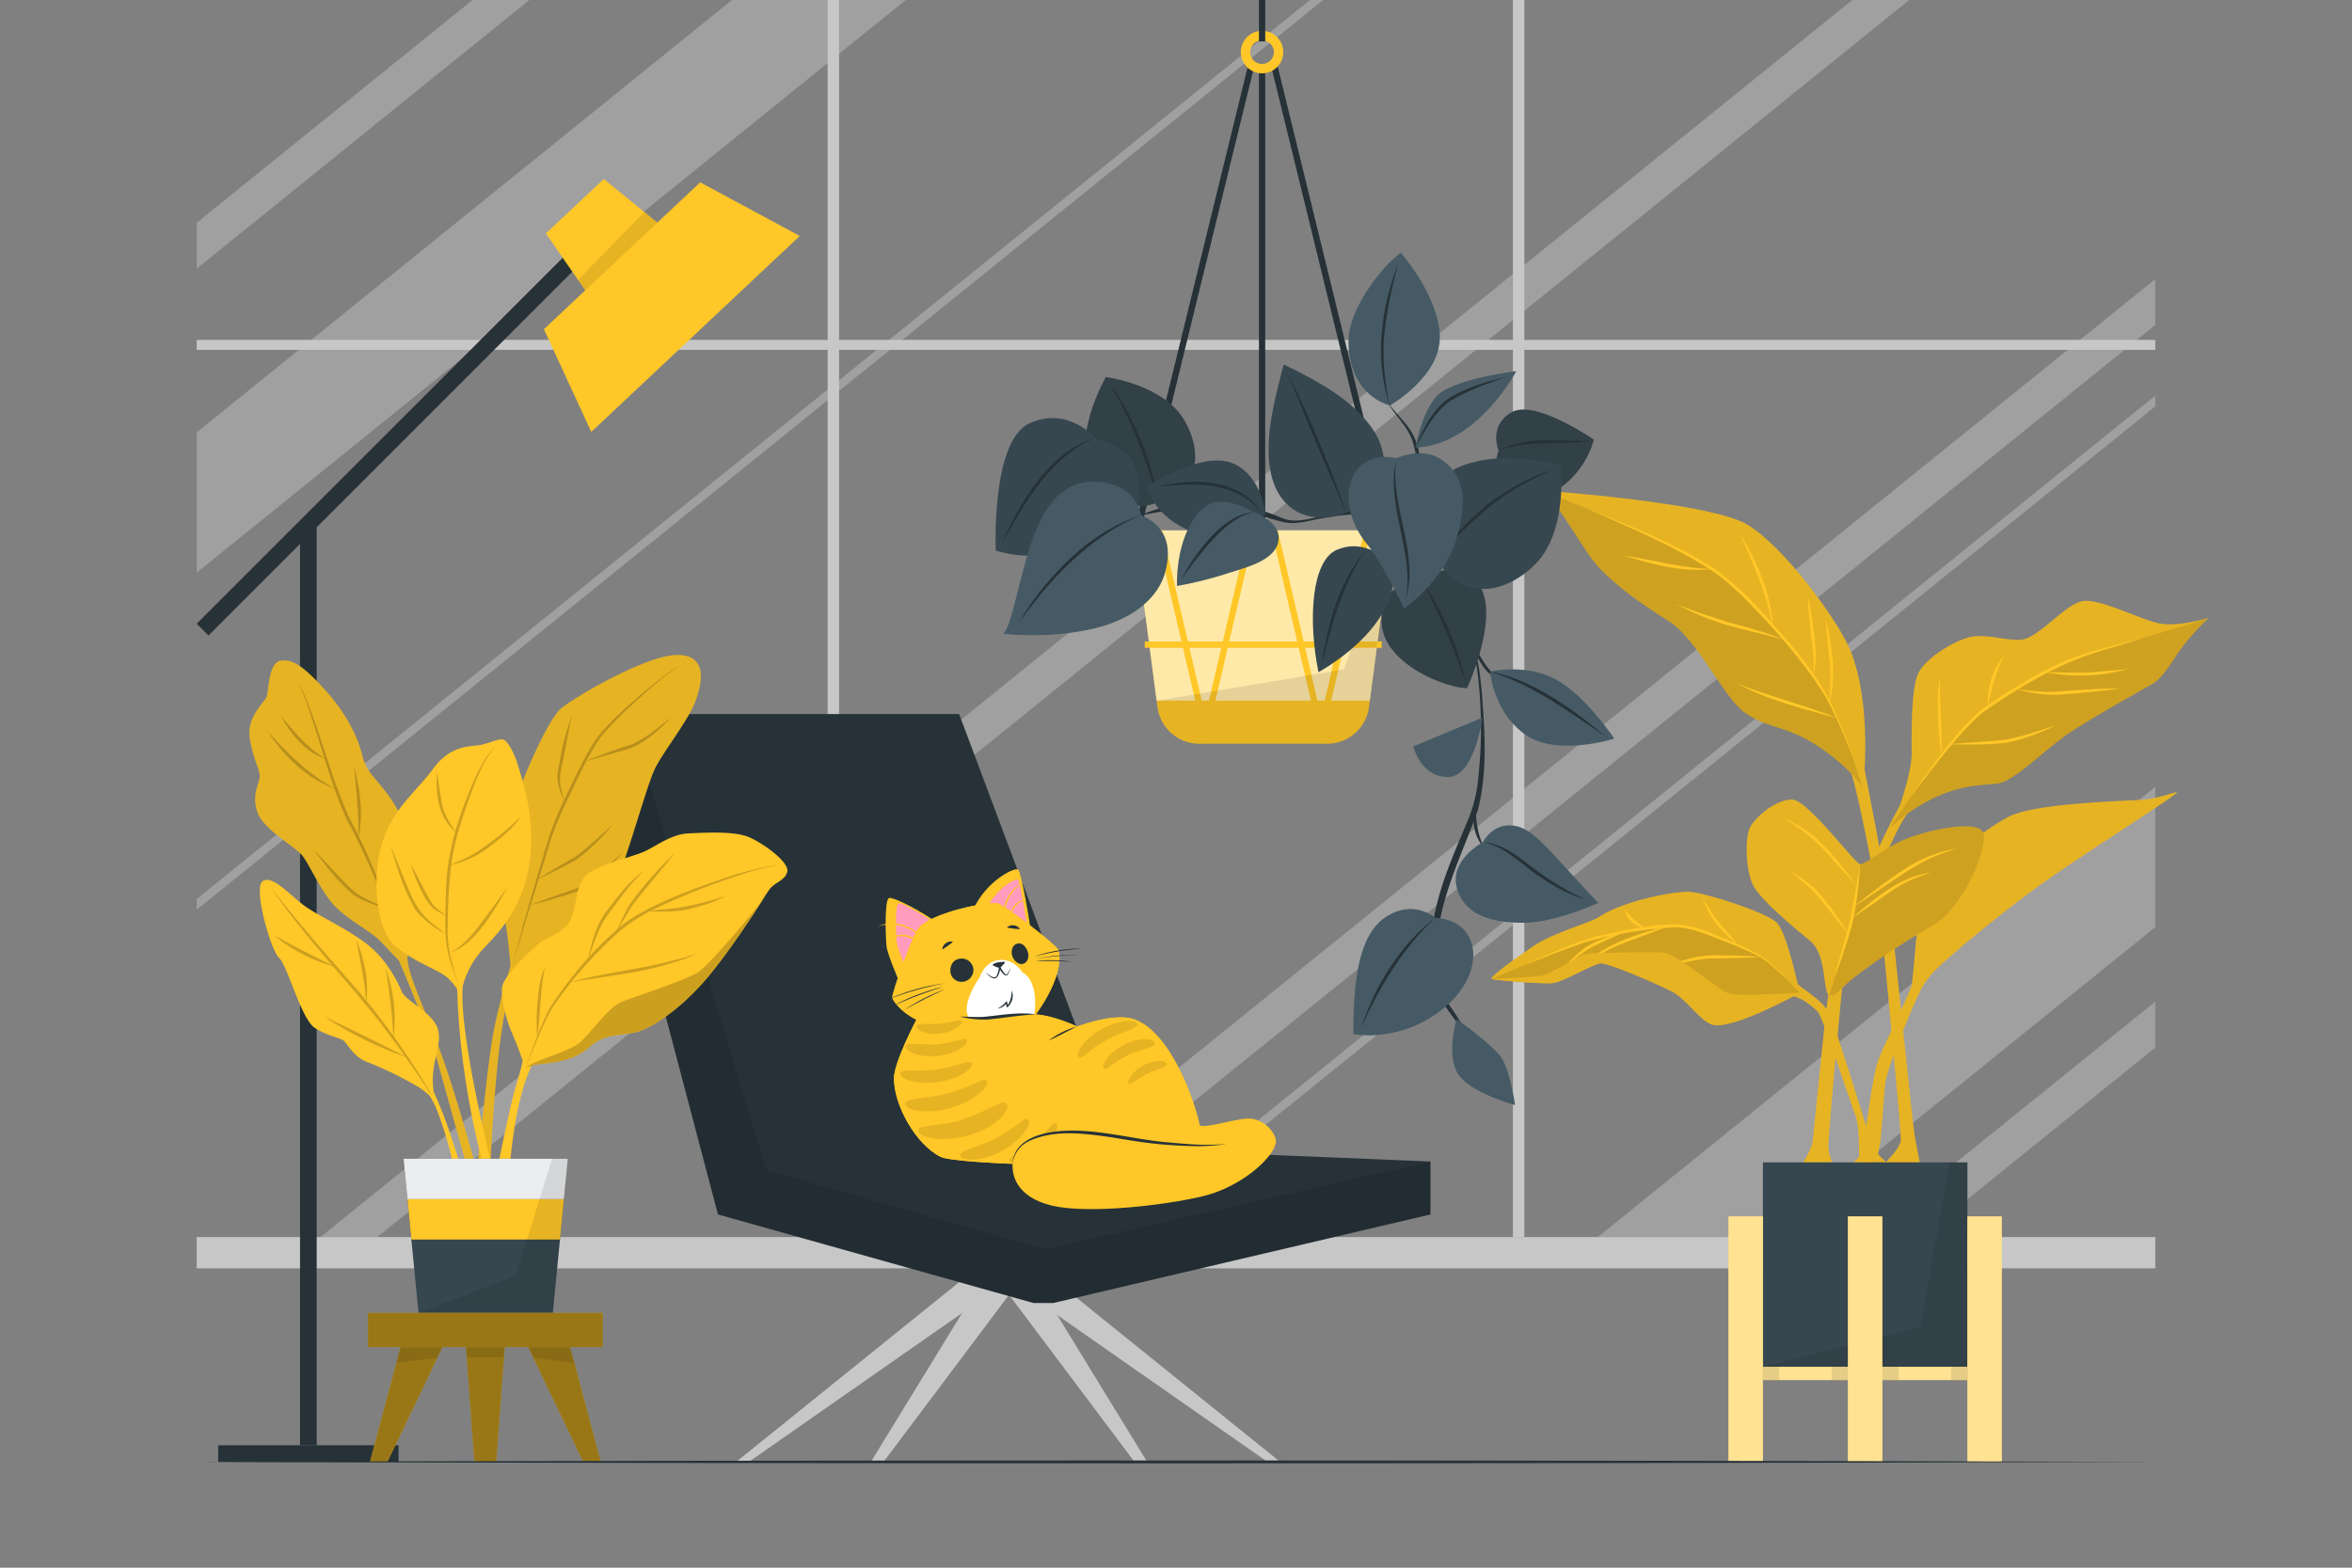 <svg xmlns="http://www.w3.org/2000/svg" viewBox="0 0 750 500"><rect x="0" y="0" width="750" height="500" fill="#808080" stroke="none"/><g id="freepik--background-complete--inject-56"><g style="opacity:0.3"><polygon points="288.83 0 62.72 182.65 62.72 137.9 233.42 0 288.83 0" style="fill:#ebebeb"></polygon><polygon points="687.28 250.95 687.28 295.7 564.89 394.55 509.48 394.55 687.28 250.95" style="fill:#ebebeb"></polygon><polygon points="168.8 0 62.72 85.7 62.72 71.04 150.68 0 168.8 0" style="fill:#ebebeb"></polygon><polygon points="687.28 89.01 687.28 103.65 327.16 394.55 309 394.55 687.28 89.01" style="fill:#ebebeb"></polygon><polygon points="687.28 319.45 687.28 334.11 612.45 394.55 594.29 394.55 687.28 319.45" style="fill:#ebebeb"></polygon><polygon points="608.79 0 120.34 394.55 102.18 394.55 590.65 0 608.79 0" style="fill:#ebebeb"></polygon><polygon points="421.92 0 62.72 290.16 62.72 286.73 417.71 0 421.92 0" style="fill:#ebebeb"></polygon><polygon points="687.28 126.18 687.28 129.6 359.27 394.55 355.04 394.55 687.28 126.18" style="fill:#ebebeb"></polygon></g><rect x="62.72" y="108.4" width="624.56" height="3.18" style="fill:#c7c7c7"></rect><rect x="68.46" y="195.46" width="394.55" height="3.64" transform="translate(463.02 -68.46) rotate(90)" style="fill:#c7c7c7"></rect><rect x="286.99" y="195.46" width="394.55" height="3.64" transform="translate(681.54 -286.98) rotate(90)" style="fill:#c7c7c7"></rect><rect x="62.72" y="394.55" width="624.56" height="9.98" style="fill:#c7c7c7"></rect></g><g id="freepik--Lamp--inject-56"><rect x="95.68" y="166.52" width="5.31" height="294.43" style="fill:#263238"></rect><rect x="38.48" y="135.1" width="178.33" height="5.31" transform="translate(-60.02 130.6) rotate(-45)" style="fill:#263238"></rect><rect x="95.68" y="434.84" width="5.31" height="57.53" transform="translate(-365.27 561.94) rotate(-90)" style="fill:#263238"></rect><polygon points="191.09 99.09 215.73 75.95 192.53 57.1 174.07 74.45 191.09 99.09" style="fill:#FFC727"></polygon><polygon points="215.73 75.94 191.09 99.09 184.32 89.29 205.45 67.6 215.73 75.94" style="opacity:0.1"></polygon><polygon points="188.54 137.75 255.04 75.26 223.28 58.16 173.44 104.99 188.54 137.75" style="fill:#FFC727"></polygon></g><g id="freepik--Chair--inject-56"><polygon points="306.36 408.52 234.75 466.26 238.78 466.26 321.49 408.52 306.36 408.52" style="fill:#c7c7c7"></polygon><polygon points="313.08 408.52 277.7 466.26 281.74 466.26 325.1 408.52 313.08 408.52" style="fill:#c7c7c7"></polygon><polygon points="330.43 408.52 365.81 466.26 361.78 466.26 318.41 408.52 330.43 408.52" style="fill:#c7c7c7"></polygon><polygon points="336.61 408.52 408.22 466.26 404.19 466.26 321.49 408.52 336.61 408.52" style="fill:#c7c7c7"></polygon><polygon points="456.13 387.34 456.13 370.45 357.79 366.41 305.85 227.74 186.84 227.74 228.95 387.34 329.55 415.58 335.86 415.58 456.13 387.34" style="fill:#263238"></polygon><polygon points="186.84 227.74 200.46 227.74 244.33 373.22 333.33 398.43 456.13 370.45 456.13 387.34 335.86 415.58 329.55 415.58 228.95 387.34 186.84 227.74" style="opacity:0.1"></polygon></g><g id="freepik--Cat--inject-56"><path d="M328.65,296.57c-.61-4.74-3-18-3.91-19.15S314.39,281,310.4,290Z" style="fill:#FFC727"></path><path d="M327.59,296.19c-.46-3.88-2.27-14.64-2.91-15.56s-7.83,3.24-10.78,10.61Z" style="fill:#ff9bbc"></path><path d="M321.62,295.52c-.3-2.89.63-6.21,3.16-7.87a6.09,6.09,0,0,1,2.77-1c-.23.09-.46.18-.68.25a3,3,0,0,0-.66.29c-3.13,1.46-4.29,5.07-4.59,8.29Z" style="fill:#FFC727"></path><path d="M320.18,295.44c-1.08-4.78.47-10.36,4.61-13.21a15.7,15.7,0,0,1,1.82-1.06c-5,3.15-6.9,8.56-6.43,14.27Z" style="fill:#FFC727"></path><path d="M297.89,293.72c-2.31-2-12.75-7.73-14.35-7.32s-1.12,12.78-.85,15.36,3.75,10.6,3.75,10.6Z" style="fill:#FFC727"></path><path d="M297.58,294.22c-1.83-1.58-9.75-6.4-11-6.07s-.89,10.11-.67,12.15,2.87,8.28,2.87,8.28Z" style="fill:#ff9bbc"></path><path d="M294,301.15c-2.62-1.89-6.11-3.39-9.26-2a3.19,3.19,0,0,0-.65.3c-.21.12-.42.24-.64.35a6.27,6.27,0,0,1,2.54-1.46c2.92-.8,6,.68,8,2.8Z" style="fill:#FFC727"></path><path d="M294.93,300c-4-4.11-9.34-6.23-15-4.56a15,15,0,0,1,2-.67c4.87-1.23,10.09,1.27,13,5.23Z" style="fill:#FFC727"></path><path d="M284.54,318.15c0,.82,2.81,4.74,7.68,7.07,0,0-7.06,13.36-7.15,18.57-.13,8.51,6.9,21.19,14.8,25.14,5.28,2.64,57.38,3.19,59.85,3.19s23.19-10.26,22.78-13.2c-.59-4.2-8-28.82-20.51-33.7-3.27-1.28-9.36-1.08-18.58,2.18,0,0-6.91-3.4-13.11-3.87,0,0,9.11-11.91,7.31-20.34-.34-1.6-16.36-13.84-19.16-14.93s-22.57,3-25.88,8.2C290.53,299.67,284.57,316.08,284.54,318.15Z" style="fill:#FFC727"></path><path d="M284.54,318.15c0,.82,2.81,4.74,7.68,7.07,0,0-7.06,13.36-7.15,18.57-.13,8.51,6.9,21.19,14.8,25.14,5.28,2.64,57.38,3.19,59.85,3.19s23.19-10.26,22.78-13.2c-.59-4.2-8-28.82-20.51-33.7-3.27-1.28-9.36-1.08-18.58,2.18,0,0-6.91-3.4-13.11-3.87,0,0,9.11-11.91,7.31-20.34-.34-1.6-16.36-13.84-19.16-14.93s-22.57,3-25.88,8.2C290.53,299.67,284.57,316.08,284.54,318.15Z" style="fill:#FFC727"></path><path d="M343.41,327.4c-3,1.46-6,3.15-9,4.46a27.72,27.72,0,0,1,9-4.46Z" style="fill:#263238"></path><path d="M292.22,327.19c-.35,1.34,3.14,2.9,7.13,2.5,5.2-.52,7.63-3.08,7.45-3.83-.29-1.29-2,.2-7.82.7C297.3,326.71,292.47,326.2,292.22,327.19Z" style="opacity:0.1"></path><path d="M288.8,333.55c-.45,1.73,4.24,3.78,9.59,3.31,7-.62,10.21-3.92,10-4.9-.41-1.68-3.13.67-10.4,1.14C294.23,333.34,289.13,332.26,288.8,333.55Z" style="opacity:0.1"></path><path d="M287.08,342.3c-.34,1.87,5.43,3.75,11.69,2.87,8.15-1.15,11.6-4.89,11.21-5.92-.67-1.76-3.62.94-12.14,1.94C293.47,341.71,287.33,340.9,287.08,342.3Z" style="opacity:0.1"></path><path d="M372.06,339.38c-.15-1.27-3.7-1.47-7,.21-4.35,2.18-5.61,5.22-5.21,5.82.69,1,1.71-.86,6.57-3.22C367.81,341.5,372.17,340.33,372.06,339.38Z" style="opacity:0.1"></path><path d="M368.33,332.71c-.18-1.65-4.95-1.88-9.45.32-5.85,2.87-7.57,6.82-7,7.59.91,1.32,2.5-1.63,8.66-4.47C363.68,334.7,368.47,333.94,368.33,332.71Z" style="opacity:0.1"></path><path d="M362.7,326.67c-.33-1.74-6-1.44-11.12,1.41-6.71,3.71-8.46,8.12-7.77,8.89,1.16,1.3,2.84-2,9.9-5.74C357.35,329.32,363,328,362.7,326.67Z" style="opacity:0.1"></path><path d="M321.93,370.17c.56,1.82,5.46,1.25,9.54-2,5.31-4.22,6.16-8.95,5.44-9.72-1.23-1.32-2.17,2.26-7.8,6.5C326.22,367.14,321.51,368.82,321.93,370.17Z" style="opacity:0.1"></path><path d="M288.6,351.93c-.11,2.23,6.85,3.54,14,1.6,9.29-2.54,12.73-7.39,12.13-8.53-1-1.94-4.07,1.63-13.79,4.05C295.92,350.3,288.69,350.28,288.6,351.93Z" style="opacity:0.1"></path><path d="M306.2,368.46c.33,2.07,6.74,2,12.69-1.08,7.75-4.05,9.88-9.17,9.12-10.11-1.28-1.61-3.29,2.24-11.44,6.27C312.38,365.6,306,366.91,306.2,368.46Z" style="opacity:0.1"></path><path d="M292.82,360.43c-.12,2.48,7.66,4,15.64,1.78,10.39-2.84,13.37-8.64,12.69-9.9-1.16-2.17-4.34,1.31-14.55,4.89C301.16,359.11,292.91,358.57,292.82,360.43Z" style="opacity:0.1"></path><path d="M382.5,358.92c2.24,1,9.75-1.77,15.13-2.15s9.74,5,9.19,7.84c-.89,4.71-11,14-23.31,16.93s-36.43,5.71-48,3-13.46-10.23-12.37-15c1.38-6.05,10.07-9.3,22-8.29,7.89.67,21.65,3.07,29.72,3.52Z" style="fill:#FFC727"></path><path d="M322.93,371.2c.26-7.07,7.57-9.51,13.51-10.28,12.34-1.45,24.31,2.52,36.5,3.47,6.06.55,12.19,1.14,18.26.38-6,1.16-12.24.81-18.33.41s-12.19-1.39-18.2-2.41c-8.76-1.26-18.57-2.69-26.81,1.3a9,9,0,0,0-4.93,7.13Z" style="fill:#263238"></path><path d="M318.26,306.24c-4.49.67-5.74,5.41-6.13,5.9s-5.63,8.35-3.29,12.17a40.72,40.72,0,0,0,5.52.29c2.51-.1,11.95-1.22,15.46-1.13,0,0,1.76-10.16-3.8-13.36C326,310.11,323.27,305.49,318.26,306.24Z" style="fill:#fff"></path><path d="M330.3,323.53c-5.08.24-10,1.13-15.09,1.61a29.84,29.84,0,0,1-9.12-.93c2.54.09,5,.23,7.55.11,5.52-.51,11.11-1.64,16.66-.79Z" style="fill:#263238"></path><path d="M324.25,301c1.56-.52,2.87.77,3.48,2.58.5,1.48.08,3.29-1.41,3.8s-3-1-3.49-2.33S322.56,301.55,324.25,301Z" style="fill:#263238"></path><path d="M306.47,305.73c-2.36.09-3.49,1.95-3.42,4.07a3.55,3.55,0,0,0,3.8,3.34,3.78,3.78,0,0,0,3.55-3.8A3.73,3.73,0,0,0,306.47,305.73Z" style="fill:#263238"></path><path d="M316.51,307.79a5.82,5.82,0,0,0,2.26.91c.19,0,1.71-1.49,1.69-1.79s-1.65,0-2.06,0S316.41,307.51,316.51,307.79Z" style="fill:#263238"></path><path d="M322.2,308.66c-.19.47-.39.94-.62,1.38a3.21,3.21,0,0,1-.4.59.51.51,0,0,1-.22.16.53.53,0,0,1-.25-.06,1.82,1.82,0,0,1-.5-.43,4.21,4.21,0,0,1-.44-.58,10.07,10.07,0,0,1-.73-1.28l-.39-.81-.1.9a10.57,10.57,0,0,1-.36,1.76,5.81,5.81,0,0,1-.32.82,1.49,1.49,0,0,1-.51.59l-.08,0-.09,0-.19,0a1.42,1.42,0,0,1-.41-.08,3.25,3.25,0,0,1-.8-.38,9.12,9.12,0,0,1-1.43-1.15,7.17,7.17,0,0,0,1.29,1.35,3.43,3.43,0,0,0,.83.49,1.37,1.37,0,0,0,1,.06,1.74,1.74,0,0,0,.74-.73,4.63,4.63,0,0,0,.39-.89,9.9,9.9,0,0,0,.42-1.85l-.5.08a9.38,9.38,0,0,0,.8,1.33,4.85,4.85,0,0,0,.51.61,2,2,0,0,0,.68.48.8.8,0,0,0,.49.05.85.85,0,0,0,.38-.3,3.63,3.63,0,0,0,.37-.7A8.52,8.52,0,0,0,322.2,308.66Z" style="fill:#263238"></path><path d="M329.82,305.09c1.25-.34,2.51-.65,3.78-.92s2.53-.53,3.81-.73l1.92-.3c.64-.08,1.28-.17,1.93-.24,1.28-.16,2.57-.25,3.87-.36l-1.95,0c-.65,0-1.3.07-1.94.13-1.3.1-2.59.28-3.87.49s-2.56.47-3.82.79c-.63.15-1.26.32-1.88.5S330.43,304.86,329.82,305.09Z" style="fill:#263238"></path><path d="M330.48,305.73l1.74-.24,1.74-.22c1.16-.13,2.32-.26,3.48-.35l1.75-.14,1.74-.09.88,0,.87,0c.59,0,1.17,0,1.76,0-1.17-.08-2.34-.12-3.51-.1s-2.34.08-3.51.17-2.33.23-3.49.41S331.62,305.45,330.48,305.73Z" style="fill:#263238"></path><path d="M330.29,306.51l1.47,0c.48,0,1,0,1.46,0,1,0,1.94,0,2.91,0s1.95.06,2.92.1l2.92.15c-.48-.08-1-.14-1.45-.2s-1-.11-1.46-.15c-1-.09-1.94-.13-2.92-.16s-1.95,0-2.93,0S331.26,306.38,330.29,306.51Z" style="fill:#263238"></path><path d="M301.17,313.67c-.8.08-1.6.2-2.39.33s-1.59.28-2.38.44c-1.58.33-3.14.73-4.69,1.17s-3.08.95-4.59,1.52c-.76.28-1.5.58-2.25.89-.37.15-.74.32-1.1.49l-1.1.5c1.5-.59,3-1.18,4.52-1.69.76-.27,1.52-.52,2.28-.77s1.54-.48,2.31-.69c1.54-.46,3.1-.85,4.66-1.22S299.58,313.94,301.17,313.67Z" style="fill:#263238"></path><path d="M300.77,314.74c-1.42.31-2.82.71-4.2,1.13s-2.76.91-4.13,1.42-2.7,1.07-4,1.68-2.61,1.26-3.88,2c.66-.3,1.31-.63,2-.91l1-.45,1-.43c.67-.29,1.34-.56,2-.83s1.35-.54,2-.79c1.35-.52,2.72-1,4.09-1.47.68-.23,1.37-.46,2.06-.67S300.08,315,300.77,314.74Z" style="fill:#263238"></path><path d="M301.4,315.52c-1.15.38-2.27.84-3.38,1.32s-2.21,1-3.29,1.54-2.15,1.12-3.19,1.74c-.53.3-1,.62-1.56.93l-1.52,1c1.06-.58,2.11-1.18,3.18-1.75s2.13-1.14,3.21-1.68,2.16-1.07,3.25-1.59c.54-.26,1.09-.52,1.64-.76S300.84,315.76,301.4,315.52Z" style="fill:#263238"></path><path d="M325.25,296.35a2.53,2.53,0,0,0-1.95-1.21,2.66,2.66,0,0,0-2.2.66c.4.12.75.16,1.09.23,1,.14,2,.28,3.06.32Z" style="fill:#263238"></path><path d="M300.48,302.84a28.61,28.61,0,0,0,2.54-1.76,9.88,9.88,0,0,0,.84-.72,2.62,2.62,0,0,0-2.25.48,2.56,2.56,0,0,0-1.13,2Z" style="fill:#263238"></path><path d="M318.27,321.58a8.39,8.39,0,0,0,2.61-2.17c.05-.07.22,0,.24.08l.21,1.05c.05-.05,1.17-1.28,1.32-4.52,0,0,.05,0,.05,0a4.88,4.88,0,0,1-1.53,5.3c-.15.08-.36-1-.38-1.17a4,4,0,0,1-2.44,1.5C318.3,321.67,318.22,321.61,318.27,321.58Z" style="fill:#263238"></path></g><g id="freepik--plant-3--inject-56"><path d="M602.43,264.19h0l0,0S602.41,264.21,602.43,264.19Z" style="fill:#FFC727"></path><path d="M605.66,257.34c-5.21,8.62-18.82,40-21,49.1s-6.34,57-6.8,58.45a29.85,29.85,0,0,1-2.86,5.84h9.27A15.47,15.47,0,0,1,583,365.6c.05-3.33,4.38-53.14,5.4-58.61s14.86-41.57,19.91-47.55Z" style="fill:#FFC727"></path><path d="M605.66,257.34c-5.21,8.62-18.82,40-21,49.1s-6.34,57-6.8,58.45a29.85,29.85,0,0,1-2.86,5.84h9.27A15.47,15.47,0,0,1,583,365.6c.05-3.33,4.38-53.14,5.4-58.61s14.86-41.57,19.91-47.55Z" style="opacity:0.1"></path><path d="M602.41,264.22c2.48-3,7.17-17.56,7.17-23.74s-.24-20.27,2-25.47,13.11-11.86,18.55-12.11,9,1.36,14.34,1.11,14.09-11.37,19.65-12.3,19.1,6.3,25,7.23,15.2-1.85,15.2-1.85a78.69,78.69,0,0,0-8.16,8.9c-3.33,4.45-6.12,9.83-9.45,11.87s-18.92,10.57-26.89,15.94-17.62,15.58-23,16.14-10.57.37-19.1,4.08A59.86,59.86,0,0,0,602.41,264.22Z" style="fill:#FFC727"></path><path d="M602.41,264.22c2.48-3,7.17-17.56,7.17-23.74s-.24-20.27,2-25.47,13.11-11.86,18.55-12.11,9,1.36,14.34,1.11,14.09-11.37,19.65-12.3,19.1,6.3,25,7.23,15.2-1.85,15.2-1.85a78.69,78.69,0,0,0-8.16,8.9c-3.33,4.45-6.12,9.83-9.45,11.87s-18.92,10.57-26.89,15.94-17.62,15.58-23,16.14-10.57.37-19.1,4.08A59.86,59.86,0,0,0,602.41,264.22Z" style="opacity:0.1"></path><path d="M704.33,197.1a77.41,77.41,0,0,0-8.14,8.89c-3.35,4.45-6.12,9.82-9.46,11.86s-18.91,10.58-26.89,16-17.62,15.58-23,16.14-10.57.37-19.1,4.08a60.21,60.21,0,0,0-15.3,10.17l0,0s0,0,0,0l.71-1.07,0,0c3.44-5.13,17.72-26.14,26.81-34.46,10.4-9.53,31-18.67,36.11-20.16s37.47-11.05,38.21-11.36Z" style="opacity:0.1"></path><path d="M609.66,253.67a218.43,218.43,0,0,1,13.75-18.62,56.73,56.73,0,0,1,9.24-9.28c9.14-6.29,18.67-12.25,29.07-16.22,3.66-1.35,7.41-2.25,11.11-3.33l11.16-3-11,3.51c-14.53,3.75-27.5,11.42-39.79,19.83-3.47,2.53-6.31,5.81-9.19,9-5,5.82-9.73,12-14.33,18.13Z" style="fill:#FFC727"></path><path d="M618.71,215.81c-.39,3.6.15,8.87.21,12.53.12,3,.2,6.38.23,9.43,0,1,0,2.1,0,3.15-.19-1-.3-2.08-.45-3.12-.34-3-.63-6.38-.73-9.42,0-4.18-.36-8.5.78-12.57Z" style="fill:#FFC727"></path><path d="M655.46,231.44c-5.26,2.34-10.55,4.6-16.29,5.54a125.9,125.9,0,0,1-12.89.48c-1.43,0-2.86-.05-4.29-.13,1.43-.14,2.85-.23,4.28-.36,4.12-.32,8.71-.55,12.78-1,5.51-.85,11.05-3,16.41-4.54Z" style="fill:#FFC727"></path><path d="M639.16,208.85a61,61,0,0,0-5.24,16.6,23.81,23.81,0,0,1,5.24-16.6Z" style="fill:#FFC727"></path><path d="M675.73,219.6c-5.45.8-10.94,1.31-16.43,1.75a38.15,38.15,0,0,1-16.4-1.72,57.85,57.85,0,0,0,12.24,1c6.85-.52,13.71-1,20.59-1.07Z" style="fill:#FFC727"></path><path d="M652.11,214.37c3.9.06,9.41.26,13.24.11s9.32-.76,13.19-1.11a56.93,56.93,0,0,1-26.43,1Z" style="fill:#FFC727"></path><path d="M590.39,246.79c2.09,5.79,8.53,38.6,9.39,46.91s6.55,67.47,6.36,70-4.91,7.06-4.91,7.06h10.94s-.88-4.41-1.62-8.49S604.2,302,602.9,291.57s-8.32-46.09-8.32-46.09Z" style="fill:#FFC727"></path><path d="M590.39,246.79c2.09,5.79,8.53,38.6,9.39,46.91s6.55,67.47,6.36,70-4.91,7.06-4.91,7.06h10.94s-.88-4.41-1.62-8.49S604.2,302,602.9,291.57s-8.32-46.09-8.32-46.09Z" style="opacity:0.1"></path><path d="M594.09,251.61c-3.21-5.69-12.85-13.6-20.52-17.06s-10.38-2.72-17.06-7.17S541.43,203.89,532,198s-15.82-10.63-21.51-16.32-12.36-20-18.79-25.22c0,0,53.65,3.71,65.52,10.88S586.1,198,589.89,207.1C597.31,224.9,594.09,251.61,594.09,251.61Z" style="fill:#FFC727"></path><path d="M594.09,251.61c-3.21-5.69-12.85-13.6-20.52-17.06s-10.38-2.72-17.06-7.17S541.43,203.89,532,198s-15.82-10.63-21.51-16.32-12.36-20-18.79-25.22c0,0,53.65,3.71,65.52,10.88S586.1,198,589.89,207.1C597.31,224.9,594.09,251.61,594.09,251.61Z" style="opacity:0.1"></path><path d="M594.08,251.58c-3.22-5.68-12.85-13.57-20.51-17s-10.39-2.72-17.06-7.17S541.43,203.89,532,198s-15.82-10.64-21.51-16.33-12.36-20-18.79-25.22c0,0,46.44,17.66,59.34,28.81a164.73,164.73,0,0,1,33.38,40.61C588.09,232.37,593.86,250.87,594.08,251.58Z" style="opacity:0.1"></path><path d="M507.58,162.78c13.86,5.6,28,11.14,40.45,19.52,8,6.1,14.68,13.62,21.23,21.19s12.7,15.64,16.5,24.95a118.86,118.86,0,0,1,5.32,14A147.9,147.9,0,0,0,582,222c-6.57-10.56-14.9-20-23.49-28.91a96.38,96.38,0,0,0-11-10c-12.36-8.36-26.35-14.14-39.92-20.25Z" style="fill:#FFC727"></path><path d="M553.93,218c9.1,3.6,18.64,6.16,27.86,9.46,1.32.49,2.64.95,4,1.47-1.38-.3-2.73-.67-4.09-1-9.43-2.6-19.12-5.17-27.72-9.93Z" style="fill:#FFC727"></path><path d="M582.32,197.52a131.17,131.17,0,0,1,2.12,13.19,44.31,44.31,0,0,1-1,13.33c.09-3.91.52-9.41,0-13.24s-1-9.39-1.13-13.28Z" style="fill:#FFC727"></path><path d="M576.46,190a126,126,0,0,1,2.06,12.66c.43,4.22,1,8.69-.4,12.79.66-3.67-.18-9-.59-12.68-.47-4.25-.9-8.49-1.07-12.77Z" style="fill:#FFC727"></path><path d="M534.24,192.58c5.66,2.31,11.5,4.16,17.32,6A179.34,179.34,0,0,1,569.09,204c-1.49-.34-3-.74-4.46-1.09-4.31-1.18-9.1-2.14-13.36-3.39a91.37,91.37,0,0,1-17-6.94Z" style="fill:#FFC727"></path><path d="M555,170.33c5.28,8.95,9.63,18.73,10.35,29.21l-1-3.78c-1.88-8.68-6.07-17.21-9.4-25.43Z" style="fill:#FFC727"></path><path d="M517.49,177.11c9.4,1.42,19,4.2,28.61,4.38-9.75,1.18-19.37-1.61-28.61-4.38Z" style="fill:#FFC727"></path><path d="M573.16,313.63c.25,1,7.09,4.64,9.69,8.82s13.44,41.89,14.74,44a20.3,20.3,0,0,0,4,4.26h-8.9s.68-10.66-1.18-15.39-10.23-30.67-11.71-32.43-5.41-4.77-8-5.12Z" style="fill:#FFC727"></path><path d="M573.16,313.63c.25,1,7.09,4.64,9.69,8.82s13.44,41.89,14.74,44a20.3,20.3,0,0,0,4,4.26h-8.9s.68-10.66-1.18-15.39-10.23-30.67-11.71-32.43-5.41-4.77-8-5.12Z" style="opacity:0.1"></path><path d="M574,316.6c-.74-1.85-4.08-19.32-7.6-22.5s-22.81-9.48-27.82-9.67-21.44,3-28.93,8.16c-2.41,1.67-14.28,4.82-20.58,9.09s-14.47,10.2-13.36,10.57,16.14,1.67,19.48,1.29,12.79-6.11,15.2-6.3,17.62,6.3,22.63,8.9,8.82,9.13,12.79,10.57C551.88,328.94,574,316.6,574,316.6Z" style="fill:#FFC727"></path><path d="M574,316.6c-.74-1.85-4.08-19.32-7.6-22.5s-22.81-9.48-27.82-9.67-21.44,3-28.93,8.16c-2.41,1.67-14.28,4.82-20.58,9.09s-14.47,10.2-13.36,10.57,16.14,1.67,19.48,1.29,12.79-6.11,15.2-6.3,17.62,6.3,22.63,8.9,8.82,9.13,12.79,10.57C551.88,328.94,574,316.6,574,316.6Z" style="opacity:0.1"></path><path d="M573.94,316.6h0c-.61.34-22.14,12.29-28.17,10.1-4-1.44-7.79-8-12.79-10.56s-20.21-9.09-22.63-8.91-11.87,5.94-15.2,6.31-18.36-.93-19.48-1.31c0,0,24.12-10.56,32.65-13s22.44-4.27,27.81-3.9,23.18,7.87,26.34,10.34S573.94,316.6,573.94,316.6Z" style="opacity:0.1"></path><path d="M561.68,305.18c-5.3.38-10.62.48-15.93.5-3.91.09-7.82,1.14-11.65,1.92l-3.9.82c5.06-1.75,10.12-3.5,15.56-3.74,5.31,0,10.62.11,15.92.5Z" style="fill:#FFC727"></path><path d="M554.44,301.58c-5.12-3.89-9.43-8.89-11.54-15,1.85,2.56,3.36,5.39,5.38,7.78s4.19,4.76,6.16,7.26Z" style="fill:#FFC727"></path><path d="M531.84,295.41c-5,2.12-11.27,4.21-16.3,6.26-2.14.94-7.18,3.65-9.33,4.74,7.41-5.91,16.53-8.83,25.63-11Z" style="fill:#FFC727"></path><path d="M518,297.13c-3.26,1.68-6.66,3.1-9.93,4.73s-5.91,4.2-8.93,6.26a46.62,46.62,0,0,1,6.08-5.67c3.82-2.65,8.36-4,12.78-5.32Z" style="fill:#FFC727"></path><path d="M524.34,296.15a11.72,11.72,0,0,1-4.86-3,12.45,12.45,0,0,1-1.5-3.12,20.35,20.35,0,0,1,2.2,2.48c1.35,1.23,2.88,2.21,4.16,3.62Z" style="fill:#FFC727"></path><path d="M484.48,308.46c8.75-3.76,17.44-8.16,26.78-10.3,8-1.68,16-3.56,24.21-3.33,5.28.58,10.25,2.84,15.11,4.8,3.52,1.53,7,3.08,10.42,4.86a45.61,45.61,0,0,1,8.52,7.72c-2.73-2.62-5.49-5.39-8.75-7.29-3.41-1.66-6.95-3.15-10.48-4.58-5.29-1.93-10.58-4.53-16.29-4.6a132.53,132.53,0,0,0-28.08,4.65c-7.23,2.4-14.32,5.32-21.44,8.07Z" style="fill:#FFC727"></path><path d="M573.94,316.6s-22.06,12.34-28.18,10.11c-4-1.44-7.79-8-12.79-10.56s-20.21-9.09-22.63-8.91-11.87,5.94-15.2,6.31-18.36-.93-19.48-1.31c0,0,13.49-.61,16.09-1.09s10.81-5.52,12.79-6.5,8-.68,9.51-.75,13.73-.37,16.88,0,16.88,11.32,19.66,12.7S568.39,316.88,573.94,316.6Z" style="fill:#FFC727"></path><path d="M573.94,316.6s-22.06,12.34-28.18,10.11c-4-1.44-7.79-8-12.79-10.56s-20.21-9.09-22.63-8.91-11.87,5.94-15.2,6.31-18.36-.93-19.48-1.31c0,0,13.49-.61,16.09-1.09s10.81-5.52,12.79-6.5,8-.68,9.51-.75,13.73-.37,16.88,0,16.88,11.32,19.66,12.7S568.39,316.88,573.94,316.6Z" style="opacity:0.1"></path><path d="M608.28,322.45c1.85-5.75,2.6-27.82,4.45-35.79s19.84-22.26,28.19-26.34,35.23-4.82,41.54-5.19,10.57-2.6,11.68-2.41-29.8,19.66-43,29.11-31.37,24.48-35.27,28.93A70,70,0,0,0,608.28,322.45Z" style="fill:#FFC727"></path><path d="M608.28,322.45c1.85-5.75,2.6-27.82,4.45-35.79s19.84-22.26,28.19-26.34,35.23-4.82,41.54-5.19,10.57-2.6,11.68-2.41-29.8,19.66-43,29.11-31.37,24.48-35.27,28.93A70,70,0,0,0,608.28,322.45Z" style="opacity:0.1"></path><path d="M609.71,313.63c-.29,2.51-8.57,18.74-10.7,24.3s-4.82,28.91-5.29,29.93a13.56,13.56,0,0,1-2.78,2.87h7.42s.47-2.54,1.08-5.73,1.36-18.07,1.92-20.63c1.12-5.1,9.2-25.75,12.28-30.74Z" style="fill:#FFC727"></path><path d="M609.71,313.63c-.29,2.51-8.57,18.74-10.7,24.3s-4.82,28.91-5.29,29.93a13.56,13.56,0,0,1-2.78,2.87h7.42s.47-2.54,1.08-5.73,1.36-18.07,1.92-20.63c1.12-5.1,9.2-25.75,12.28-30.74Z" style="opacity:0.1"></path><path d="M593.22,275.65c2.56-.45,7.81-5.39,14.7-8.12s20.55-5.75,24-2.7-5.77,25-15.37,30.23-22.94,14.56-26.72,17.84-4.52,5.16-6.45,4.5c-2.34-.79-.56-12.72-6.15-17.29s-16.08-13.36-18.29-17.92-2.63-14.81-.89-18.27,8.4-9.05,13.46-8.91S591.8,275.9,593.22,275.65Z" style="fill:#FFC727"></path><path d="M593.22,275.65c2.56-.45,7.81-5.39,14.7-8.12s20.55-5.75,24-2.7-5.77,25-15.37,30.23-22.94,14.56-26.72,17.84-4.52,5.16-6.45,4.5c-2.34-.79-.56-12.72-6.15-17.29s-16.08-13.36-18.29-17.92-2.63-14.81-.89-18.27,8.4-9.05,13.46-8.91S591.8,275.9,593.22,275.65Z" style="opacity:0.1"></path><path d="M616.51,295.06c-9.6,5.26-22.94,14.56-26.72,17.84-3.08,2.67-4.14,4.41-5.47,4.62h0l-1-.11s3.65-12,5.56-18.09,4-19.77,4.32-23.67c2.56-.45,7.81-5.39,14.7-8.12s20.54-5.75,24-2.7S626.11,289.8,616.51,295.06Z" style="opacity:0.1"></path><path d="M593.22,275.65c-.62,7.74-1.35,15.62-3.71,23.05-1.36,4.27-2.93,9.05-4.51,13.26.34-1.53.75-3,1.12-4.54,1.09-4.37,2.64-9.12,3.68-13.46,1.26-5.86,2.27-12.39,3.42-18.31Z" style="fill:#FFC727"></path><path d="M592.22,282.58c-3.2-3.29-7.83-8.47-11-11.89A48.21,48.21,0,0,0,572,263l-3.33-2.32A59.57,59.57,0,0,1,579,267.14c5,4.59,9.13,10,13.18,15.44Z" style="fill:#FFC727"></path><path d="M591.22,289.18a174,174,0,0,1,15.3-11.45,43.69,43.69,0,0,1,17.69-7.13c-1.53.46-3,.94-4.53,1.5-7.56,2.53-13.94,7.4-20.52,11.78-2,1.34-5.95,4-7.94,5.3Z" style="fill:#FFC727"></path><path d="M590.38,292.92c7.47-6.37,15.24-13.34,25.32-14.59-1.17.38-2.34.76-3.48,1.2a38.14,38.14,0,0,0-9.66,5.08c-3.58,2.45-8.58,6-12.18,8.31Z" style="fill:#FFC727"></path><path d="M589.21,297.61c-3.78-4.38-7.14-9.14-11-13.42a83.39,83.39,0,0,0-8-6.62,40.74,40.74,0,0,1,8.66,5.95,84,84,0,0,1,10.35,14.09Z" style="fill:#FFC727"></path><rect x="562.15" y="370.73" width="65.21" height="65.21" style="fill:#37474f"></rect><polygon points="562.15 435.94 612.59 423.07 621.62 370.74 627.36 370.74 627.36 435.94 562.15 435.94" style="opacity:0.1"></polygon><rect x="551.17" y="387.96" width="10.98" height="78.3" style="fill:#FFC727"></rect><rect x="551.17" y="387.96" width="10.98" height="78.3" style="fill:#fff;opacity:0.5"></rect><rect x="627.36" y="387.96" width="10.98" height="78.3" style="fill:#FFC727"></rect><rect x="627.36" y="387.96" width="10.98" height="78.3" style="fill:#fff;opacity:0.5"></rect><rect x="589.26" y="387.96" width="10.98" height="78.3" style="fill:#FFC727"></rect><rect x="589.26" y="387.96" width="10.98" height="78.3" style="fill:#fff;opacity:0.5"></rect><rect x="562.15" y="435.94" width="65.21" height="4.21" style="fill:#FFC727"></rect><rect x="562.15" y="435.94" width="65.21" height="4.21" style="fill:#fff;opacity:0.5"></rect><rect x="562.15" y="435.94" width="5.19" height="4.21" style="opacity:0.1"></rect><rect x="584.07" y="435.94" width="5.19" height="4.21" style="opacity:0.1"></rect><rect x="600.25" y="435.94" width="5.19" height="4.21" style="opacity:0.1"></rect><rect x="622.17" y="435.94" width="5.19" height="4.21" style="opacity:0.1"></rect></g><g id="freepik--plant-2--inject-56"><rect x="304.57" y="94.11" width="152.46" height="2" transform="translate(197.86 442.36) rotate(-76.24)" style="fill:#263238"></rect><rect x="423.48" y="18.88" width="2" height="152.46" transform="translate(-10.44 103.59) rotate(-13.75)" style="fill:#263238"></rect><rect x="401.45" y="21.06" width="2" height="148.09" style="fill:#263238"></rect><path d="M402.45,23.39a6.77,6.77,0,1,1,6.76-6.77A6.77,6.77,0,0,1,402.45,23.39Zm0-10.53a3.77,3.77,0,1,0,3.76,3.76A3.77,3.77,0,0,0,402.45,12.86Z" style="fill:#FFC727"></path><rect x="401.45" width="2" height="13.22" style="fill:#263238"></rect><path d="M443.94,169.15l-7.44,56.58a13.45,13.45,0,0,1-13.31,11.48H382.44a13.47,13.47,0,0,1-11.22-6,13.67,13.67,0,0,1-2.09-5.45l-7.44-56.58Z" style="fill:#FFC727"></path><polygon points="443.94 169.15 436.8 223.47 368.82 223.47 361.69 169.15 443.94 169.15" style="fill:#fff;opacity:0.6"></polygon><rect x="365.03" y="204.61" width="75.56" height="2" style="fill:#FFC727"></rect><polygon points="384.36 237.26 368.57 169.55 370.52 169.09 384.36 228.45 398.19 169.09 400.14 169.55 384.36 237.26" style="fill:#FFC727"></polygon><polygon points="421.26 237.26 405.48 169.55 407.43 169.09 421.26 228.45 435.1 169.09 437.05 169.55 421.26 237.26" style="fill:#FFC727"></polygon><path d="M443.94,169.15l-7.44,56.58a13.45,13.45,0,0,1-13.31,11.48H382.44a13.47,13.47,0,0,1-11.22-6,13.67,13.67,0,0,1-2.09-5.45l-.3-2.26,59.73-10Z" style="opacity:0.1"></path><path d="M443.24,129.3c2.81,3.7,6.62,6.78,8.22,11.31,2.53,6.69,1.64,13.94,1.41,20.89a21.44,21.44,0,0,0,.12,3.39l.14,1.69.3,1.68c2,11.37,8.11,21.49,13.33,31.68,1.08,2.06,2.06,4.18,3,6.32,1.78,4.35,2.19,9.07,2.69,13.7,1,12.72,2,25.84-1.17,38.35-5,14.1-12.12,27.72-13.1,42.81-.42,6.83.25,13.79,4.09,19.59a137.54,137.54,0,0,1,10.6,18l-.17.1c-2.36-4-4.8-7.95-7.43-11.74s-5.88-7.43-7.36-12c-2.88-9.13-1.78-18.93.61-28s6.28-17.57,9.83-26.15a45.63,45.63,0,0,0,3.08-13.26,144.87,144.87,0,0,0-.46-34.57c-.92-7-5-12.82-8.39-18.83-5-8.52-9.87-17.5-11.17-27.5a43.11,43.11,0,0,1-.22-5.33c.31-6.89,1.5-13.84-.7-20.5-1.37-4.45-4.93-7.7-7.39-11.55l.16-.12Z" style="fill:#263238"></path><path d="M470.76,256.72a26.87,26.87,0,0,0,2.5,13.72,13.53,13.53,0,0,1-2.5-13.72Z" style="fill:#263238"></path><path d="M469.11,205.61c1.89,1.64,3,4,4.34,6a19.85,19.85,0,0,0,5,5.18c-5.2-1.53-7-6.91-9.38-11.21Z" style="fill:#263238"></path><path d="M452.8,170.24a50.65,50.65,0,0,0-10.14-5c-7.22-2.25-15-1-22.32.3-3.77.71-7.71,1.93-11.54.86-3.74-.89-7.28-2.22-11.05-2.9a85,85,0,0,0-33.84.91l-.06-.19c14.37-6,31.08-5.09,45.24,1.12,3.64,1.37,7.45.38,11.11-.44,7.4-1.85,15.48-4.24,23-1.12a32.61,32.61,0,0,1,9.75,6.33l-.12.16Z" style="fill:#263238"></path><path d="M453.34,185.16s9.67-7.81,17.16-.08c9,9.23-2.68,34.4-2.68,34.4-8,0-35-11-25.17-29.26C445.08,185.71,453.34,185.16,453.34,185.16Z" style="fill:#37474f"></path><path d="M453.34,185.16s9.67-7.81,17.16-.08c9,9.23-2.68,34.4-2.68,34.4-8,0-35-11-25.17-29.26C445.08,185.71,453.34,185.16,453.34,185.16Z" style="opacity:0.1"></path><path d="M453.34,185.16a91.51,91.51,0,0,1,14.09,32.77,217.59,217.59,0,0,0-14.09-32.77Z" style="fill:#263238"></path><path d="M477.89,143.73s-3.4-7.85,4.07-12.21,26.29,8.71,26.29,8.71a28.3,28.3,0,0,1-10.87,15.48c-7.38,5.45-15.39,3.36-18.71-1.15S477.89,143.73,477.89,143.73Z" style="fill:#37474f"></path><path d="M477.89,143.73s-3.4-7.85,4.07-12.21,26.29,8.71,26.29,8.71a28.3,28.3,0,0,1-10.87,15.48c-7.38,5.45-15.39,3.36-18.71-1.15S477.89,143.73,477.89,143.73Z" style="opacity:0.1"></path><path d="M477.89,143.73c7.73-4.2,16.83-3.47,25.32-3.14,1.22.07,2.44.11,3.66.07-9.63,1.38-19.66-.46-29,3.07Z" style="fill:#263238"></path><path d="M369.18,160.11s-8,4.71-17.56-3.54-5.41-24.47,1-36.32c0,0,19,2.37,25.47,14.54C384.41,146.65,380.57,156.89,369.18,160.11Z" style="fill:#37474f"></path><path d="M369.18,160.11s-8,4.71-17.56-3.54-5.41-24.47,1-36.32c0,0,19,2.37,25.47,14.54C384.41,146.65,380.57,156.89,369.18,160.11Z" style="opacity:0.1"></path><path d="M369.18,160.11A144.76,144.76,0,0,0,353.65,122c1,1.41,2,2.83,2.92,4.28,6.36,10.26,11,21.79,12.61,33.79Z" style="fill:#263238"></path><path d="M457.9,178.11s-8.89-7.18-2.46-20.26,27.07-13.42,42.14-9.65c0,0,2.84,21.91-8.86,32.59C477.3,191.21,464.77,189.88,457.9,178.11Z" style="fill:#37474f"></path><path d="M457.9,178.11A110.88,110.88,0,0,1,474.16,161a71.25,71.25,0,0,1,20.74-11.16c-1.78.82-3.55,1.67-5.28,2.58a83.47,83.47,0,0,0-14.83,9.35,191.2,191.2,0,0,0-16.89,16.31Z" style="fill:#263238"></path><path d="M429.3,163.5s-9.75,4.21-17.29-1.33-8-16-7.2-24.39,4.54-21.5,4.54-21.5,15.07,6.77,22.61,14c7.32,7,10.31,12.85,9.2,21.83C440,161.5,429.3,163.5,429.3,163.5Z" style="fill:#37474f"></path><path d="M429.3,163.5c-6.31-14.18-12.94-29.9-18.56-44.37A398.45,398.45,0,0,1,429.3,163.5Z" style="fill:#263238"></path><path d="M349.33,139.78s-8.76-10.42-21.06-4.77-10.75,40.57-10.75,40.57,12.58,4.61,29.26-1.22c14.91-5.21,18.51-12.91,15.74-23.83C360.39,142.12,349.33,139.78,349.33,139.78Z" style="fill:#37474f"></path><path d="M319.48,173.47c5.23-12.73,15.7-30.07,29.85-33.69a25.9,25.9,0,0,0-5.17,2.48c-11.28,7.34-18.41,19.62-24.68,31.21Z" style="fill:#263238"></path><path d="M363.88,164.29s-1.29-10.33-15-10.66S330,168.48,326.92,179.46s-4.76,20.66-7,22.68c0,0,14.64,1.76,29-1.7,12.78-3.08,20.62-10,22.72-18.24S371.71,167.76,363.88,164.29Z" style="fill:#455a64"></path><path d="M363.88,164.29c-14.33,5.92-25.83,17.14-35.22,29.23-1.35,1.75-2.6,3.57-3.94,5.34q1.72-2.84,3.54-5.63c8.84-12.57,20.72-24.15,35.62-28.94Z" style="fill:#263238"></path><path d="M403.48,164.05s-1.11-13-11-16.51-26.82,7.67-26.82,7.67,2,9.62,14.74,14.5S403.48,164.05,403.48,164.05Z" style="fill:#37474f"></path><path d="M368.53,155.32c10.31-2.41,22.68-3.2,30.94,4.66a22,22,0,0,1,3,3.55c-8.74-10.26-21.74-9.58-33.92-8.21Z" style="fill:#263238"></path><path d="M399.93,163.5s-6.32-4.21-12.31-3.33-12.52,11.42-12.3,26.72a116.66,116.66,0,0,0,15-3.66c5.73-1.94,16-4,17.29-10.42S399.93,163.5,399.93,163.5Z" style="fill:#455a64"></path><path d="M399.93,163.5c-7.39.91-14,9.36-18.48,14.85-1.68,2.13-3.24,4.36-4.88,6.54.64-1.2,1.34-2.37,2-3.56,4.27-6.84,12.49-17.89,21.34-17.83Z" style="fill:#263238"></path><path d="M443.16,129.36C435,126.7,430,119.49,430,108.63c0-9.77,10.39-23.61,16.71-28,0,0,11.86,13.41,12.41,26.38S443.16,129.36,443.16,129.36Z" style="fill:#455a64"></path><path d="M443.16,129.36c-5-15.16-2.78-30.62,2.66-45.31-.47,1.86-.95,3.72-1.37,5.59a122,122,0,0,0-3,16.94c-.75,7.6.16,15.31,1.67,22.78Z" style="fill:#263238"></path><path d="M451.36,142.77s1.66-10.42,6.54-16.18,25.61-8.21,25.61-8.21S471.09,142,451.36,142.77Z" style="fill:#455a64"></path><path d="M451.36,142.77c2.44-5.88,5.32-12.1,10.76-15.84,5.58-3.32,11.79-5.17,18-6.68-1.51.55-3,1.08-4.5,1.66a78.13,78.13,0,0,0-13,5.86c-5.19,3.53-8.25,9.62-11.29,15Z" style="fill:#263238"></path><path d="M440.55,177.38s-6.32-5.48-14.31-2-9.22,22.17-5.81,39c0,0,12.22-6.57,19.07-16.67S444.72,181.54,440.55,177.38Z" style="fill:#37474f"></path><path d="M435.48,175.47c-7.29,10.92-11,23.73-13.84,36.43.17-1.63.39-3.26.62-4.89,2-11.25,5.77-22.69,13.22-31.54Z" style="fill:#263238"></path><path d="M475.17,214.21s.83,12.39,10.89,19.87,28.68,1.5,28.68,1.5-9.52-14.38-19.25-19.2S475.17,214.21,475.17,214.21Z" style="fill:#455a64"></path><path d="M475.17,214.21c7,1.26,13.53,4.33,19.54,8a126.1,126.1,0,0,1,17,12.55c-1.44-1-2.87-2.05-4.33-3-10.14-6.84-20.39-14-32.25-17.53Z" style="fill:#263238"></path><path d="M472.69,228.89l-22,9.17s2.12,9.51,10.84,9.77S472.69,228.89,472.69,228.89Z" style="fill:#455a64"></path><path d="M472.87,268.61s-10.73,5.65-8.32,14.55S476,294.38,486.08,294.3,509.61,288,509.61,288s-5.49-6-11.06-12S488.18,264.22,483,263.37C475.94,262.21,472.87,268.61,472.87,268.61Z" style="fill:#455a64"></path><path d="M472.87,268.61c6.59.38,11.7,5,16.75,8.77a94.16,94.16,0,0,0,12,7.6c1.4.74,2.85,1.39,4.32,2-6.17-1.69-11.77-5.09-17-8.79-5-3.74-9.75-8.44-16.16-9.58Z" style="fill:#263238"></path><path d="M457.65,292.72s-6.73-6.07-15.63-.33-10.47,20.7-10.47,37.41c0,0,14.55,3.16,28.6-8.07S472.49,293.53,457.65,292.72Z" style="fill:#455a64"></path><path d="M457.65,292.72c-10.37,9.78-17.93,22.17-23.6,35.17,4.38-13.54,12.27-26.39,23.6-35.17Z" style="fill:#263238"></path><path d="M464.5,325.06s-3.22,10.2,0,16.74,18.62,10.64,18.62,10.64-1.55-10.59-4.21-14.86S464.5,325.06,464.5,325.06Z" style="fill:#455a64"></path><path d="M445.27,146.14s-8.76-2.37-13.08,4.5-1.78,16.17,3.65,22.83,11.86,20.62,11.86,20.62,12.44-8.52,16.52-21.61c4.88-15.63,1-22.61-5.32-26.34C452.84,142.56,445.27,146.14,445.27,146.14Z" style="fill:#455a64"></path><path d="M445.16,146.84c-1.89,15.06,7.64,29.79,3,44.7,3.21-15-6.31-29.66-3-44.7Z" style="fill:#263238"></path></g><g id="freepik--plant-1--inject-56"><path d="M129.2,308.48c1.12-3,3.12-18.56,3.66-27.87s-4.61-21.08-9.14-27.13-6.88-7.14-8.27-12.86-5.11-13.15-11.72-20.5-10.34-10-14.22-9.42-3.86,9.63-4.44,11.43-6.6,6.47-5.42,13.46,3.19,9.59,3.18,11.94-2.74,5.79-.73,11.55,12.2,10.88,14.48,14,6,11.6,10.25,16,11.49,7.95,14.56,11.21S129.2,308.48,129.2,308.48Z" style="fill:#FFC727"></path><path d="M129.2,308.48c1.12-3,3.12-18.56,3.66-27.87s-4.61-21.08-9.14-27.13-6.88-7.14-8.27-12.86-5.11-13.15-11.72-20.5-10.34-10-14.22-9.42-3.86,9.63-4.44,11.43-6.6,6.47-5.42,13.46,3.19,9.59,3.18,11.94-2.74,5.79-.73,11.55,12.2,10.88,14.48,14,6,11.6,10.25,16,11.49,7.95,14.56,11.21S129.2,308.48,129.2,308.48Z" style="opacity:0.1"></path><g style="opacity:0.2"><path d="M128.6,304.52C123.53,289.69,118,275,110.48,261.23c-4.8-10.82-7.74-22.22-11.46-33.4a60.74,60.74,0,0,0-3.77-9.53l-.77-1.25c2.32,3.18,3.59,7,5,10.62,4,11,7.08,22.47,11.9,33.14,7.46,13.82,12.9,28.63,17.21,43.71Z"></path><path d="M125.67,264.05a54.77,54.77,0,0,1-.36,30.51c.15-1.27.33-2.54.46-3.82a94,94,0,0,0-.1-26.69Z"></path><path d="M100.09,271.11c4.53,4.44,8.55,9.48,13.32,13.63a38,38,0,0,0,6.68,3.52c1.16.53,2.35,1,3.53,1.5a35.62,35.62,0,0,1-10.76-4.25c-5-4.12-8.9-9.28-12.77-14.4Z"></path><path d="M112.92,244.54c2,7.36,3,15.32,1.31,22.85.26-7.67-.61-15.21-1.31-22.85Z"></path><path d="M85.38,233.28C91,239.47,96.89,245.55,104,249.9c1,.68,2.09,1.15,3.14,1.75-9.2-3.1-16.51-10.43-21.8-18.37Z"></path><path d="M89.47,228.21c4.34,5.08,8.52,10.53,14.46,13.82-6.58-2-11.29-8-14.46-13.82Z"></path></g><path d="M148.19,369.59H151s-4-14.87-8.67-28.82c-5.65-16.76-12.22-29.15-12.43-35.2l-2.68.85s9.44,21.73,12.74,33.72S148.19,369.59,148.19,369.59Z" style="fill:#FFC727"></path><path d="M148.19,369.59H151s-4-14.87-8.67-28.82c-5.65-16.76-12.22-29.15-12.43-35.2l-2.68.85s9.44,21.73,12.74,33.72S148.19,369.59,148.19,369.59Z" style="opacity:0.1"></path><path d="M162.93,310a215.73,215.73,0,0,0-2.91-23.1c-.91-4.68,1-20.53,3.11-27.94s11.3-29.47,16-33.2,27-16.82,36.81-16.86,8.08,8.86,5.69,15.06-10.18,15.83-12.82,21.28-9.17,29.59-12.54,36.44-8.57,17.88-13.11,21.09S166.21,307.19,162.93,310Z" style="fill:#FFC727"></path><path d="M162.93,310a215.73,215.73,0,0,0-2.91-23.1c-.91-4.68,1-20.53,3.11-27.94s11.3-29.47,16-33.2,27-16.82,36.81-16.86,8.08,8.86,5.69,15.06-10.18,15.83-12.82,21.28-9.17,29.59-12.54,36.44-8.57,17.88-13.11,21.09S166.21,307.19,162.93,310Z" style="opacity:0.1"></path><g style="opacity:0.2"><path d="M217.34,212a80.8,80.8,0,0,0-11.21,8.64c-5.28,4.68-10.57,9.48-15,15-3.9,5.84-6.79,12.41-9.85,18.74a117.73,117.73,0,0,0-5.52,13c-2.39,7.91-5.87,19.12-8.37,27.11l-4,13.61L167,294.38c2.36-8.1,5.58-19.3,8-27.25A117.78,117.78,0,0,1,180.41,254c3.15-6.4,6.05-12.92,10.07-18.84,4.49-5.56,9.92-10.23,15.33-14.85,3.68-3,7.34-6,11.53-8.27Z"></path><path d="M214.24,228.58c-4.53,4.76-9.72,9.55-16.36,11-1.9.54-5.71,1.67-7.59,2.23-1.28.35-2.54.74-3.82,1.08a137.9,137.9,0,0,1,14.85-5.4c4.73-2.16,8.85-5.65,12.92-8.87Z"></path><path d="M182.5,227.74c-1,4-2,10.08-2.87,14.13-.24,1.22-.84,4.09-1,5.28a13.78,13.78,0,0,0,.51,5.21c.26,1.16.62,2.31,1,3.46a21.37,21.37,0,0,1-2.34-6.89c-.27-2.44.5-4.87.88-7.26a82.58,82.58,0,0,1,3.85-13.93Z"></path><path d="M195.47,262.85A64.63,64.63,0,0,1,184,274.05c-2.83,1.66-6.26,3.34-9.21,4.83-1.14.53-2.26,1.09-3.41,1.6,1-.71,2.12-1.35,3.18-2,2.79-1.72,6.08-3.59,8.9-5.22,3.83-2.73,8.47-7.24,12.06-10.38Z"></path><path d="M198.62,271.69c-4.18,4.92-8.78,10.27-14.91,12.76-3.21,1.05-7.17,2.21-10.44,3.16-1.4.37-2.8.77-4.21,1.12,1.34-.56,2.71-1.06,4.06-1.59,3.2-1.17,7.06-2.56,10.27-3.61,6-2.54,10.48-7.56,15.23-11.84Z"></path></g><path d="M164.48,308.35c-1.07,1.77-3.75,13.34-5.25,25.88-2,16.77-2.73,35.36-2.73,35.36h-4s2.57-26,4.32-37.29,6.25-24.94,6.25-24.94Z" style="fill:#FFC727"></path><path d="M164.48,308.35c-1.07,1.77-3.75,13.34-5.25,25.88-2,16.77-2.73,35.36-2.73,35.36h-4s2.57-26,4.32-37.29,6.25-24.94,6.25-24.94Z" style="opacity:0.1"></path><path d="M169.54,339.9c-5.15,10.31-6.75,29.69-6.75,29.69h-3.56s3.64-17.83,5.16-22.79c1.7-5.58,2.31-8.39,2.31-8.39Z" style="fill:#FFC727"></path><path d="M167.47,340.79a106.59,106.59,0,0,0-4.34-11.61c-1.24-2.77-3.55-10.34-3-14.36s10.06-12.5,11.94-14.08,8.28-3.26,10.16-8,1.18-10.06,4.63-13.51,15.39-6,19.14-7.89,8.48-5.33,13.41-5.53,14.8-.89,19.63,1.28,12.73,8,12,10.95-3.94,3.16-5.81,5.82-10.16,16.28-19.14,27.23-19,17.14-23.28,18.08-8.48.85-11.74,2.53-4.24,4-9.07,5.72-9.57,1.78-11.54,2.17A8.47,8.47,0,0,0,167.47,340.79Z" style="fill:#FFC727"></path><path d="M167.48,340.77a8.8,8.8,0,0,1,3.05-1.17c2-.39,6.71-.39,11.54-2.17s5.82-4,9.08-5.71,7.49-1.59,11.73-2.53,14.3-7.15,23.28-18.09c7.6-9.28,14.71-20.47,17.84-25.29-3.47,5-17.57,21.72-21.29,24.2s-20,7.8-24.36,9.47-9.68,9.76-13.42,13S169.57,338.21,167.48,340.77Z" style="fill:#FFC727"></path><path d="M167.48,340.77a8.8,8.8,0,0,1,3.05-1.17c2-.39,6.71-.39,11.54-2.17s5.82-4,9.08-5.71,7.49-1.59,11.73-2.53,14.3-7.15,23.28-18.09c7.6-9.28,14.71-20.47,17.84-25.29-3.47,5-17.57,21.72-21.29,24.2s-20,7.8-24.36,9.47-9.68,9.76-13.42,13S169.57,338.21,167.48,340.77Z" style="opacity:0.2"></path><g style="opacity:0.2"><path d="M248.45,275.93a75,75,0,0,0-13.24,3.38,213.94,213.94,0,0,0-25.41,10.1,56.06,56.06,0,0,0-11.57,7.06A129.43,129.43,0,0,0,175.75,322c-3.21,6-5.63,12.48-8.27,18.76,2.37-6.44,4.59-12.95,7.73-19.08a121.88,121.88,0,0,1,22.38-26c7.25-5.74,16-9.1,24.47-12.45,8.58-3.05,17.29-6.34,26.39-7.32Z"></path><path d="M222.31,303.9c-2.95,1.88-6.45,2.71-9.77,3.74-9.7,2.91-20.89,3.9-30.88,5.65,10.07-2.88,20.53-3.83,30.69-6.39,3.35-.86,6.83-1.5,10-3Z"></path><path d="M205.62,277.56c-4.33,3.83-7.67,8.66-11.11,13.26-2.71,3.42-4.3,7.43-5.67,11.53l-1.46,4.11c1.23-5.68,2.63-11.56,6.31-16.22,3.49-4.61,7.09-9.41,11.93-12.68Z"></path><path d="M173.78,308.59c-1.61,7.38-1.4,15-2.47,22.45a72.9,72.9,0,0,1,.07-11.35c.4-3.75.71-7.67,2.4-11.1Z"></path><path d="M215.31,271.94c-2.74,3.43-11.2,13.55-13.69,16.89-1.81,2.74-3.37,5.66-5.12,8.44,1.62-3.62,3.15-7.38,5.55-10.57a121.38,121.38,0,0,1,13.26-14.76Z"></path><path d="M231.19,285.81c-3.72,2.15-7.93,3.25-12.08,4.27-4.26.84-8.54.69-12.84.59,1.06-.17,2.12-.27,3.18-.41l6.35-.66a91,91,0,0,0,15.39-3.79Z"></path></g><path d="M139.18,351.83a24,24,0,0,1-.89-11.06c.59-5.06,3.28-10.39.31-14.68s-9.34-7.1-10.52-9.91-4.73-10.36-11.69-15.54S101,291.91,96.57,288.51s-9.92-9.62-12.88-7.4,2.67,22.11,5.33,24.44,7,19.5,11.39,22.31,8.44,3.11,9.47,4.3,3.4,5.17,7.1,6.51a113.69,113.69,0,0,1,16.13,7.84A23.76,23.76,0,0,1,139.18,351.83Z" style="fill:#FFC727"></path><g style="opacity:0.2"><path d="M139.18,351.83c-5.86-9.13-12.05-18.05-18.68-26.63-11.28-14.13-24-27.12-34.14-42.17,8.84,11.48,18.45,22.27,28,33.15a236.32,236.32,0,0,1,24.8,35.65Z"></path><path d="M130,337.31a118,118,0,0,1-26.49-13c8.59,4,18,8.74,26.49,13Z"></path><path d="M122.9,308.59A47.58,47.58,0,0,1,125.48,331a190.72,190.72,0,0,0-2.58-22.45Z"></path><path d="M113.58,299.62c2.61,6.3,4.16,13.35,3.18,20.17-.42-6.84-1.89-13.44-3.18-20.17Z"></path><path d="M87.24,298.18c6.28,3.48,13.17,7.08,19.65,10.17a51.84,51.84,0,0,1-19.65-10.17Z"></path></g><path d="M138.37,348.43c4,8.34,7.76,21.16,7.76,21.16h-2s-3.57-15-7.07-20Z" style="fill:#FFC727"></path><path d="M146.88,317.66a28.68,28.68,0,0,1,7.4-15.24c4.44-4.74,12.13-12.14,14.5-26.64s-2.57-28.09-3.55-31.51-3.26-8.14-4.89-8.43-5.17,1.62-8.13,1.92-8.88.3-14.06,7.4-12,11.83-15.83,22.34-3,28.85,4,34.47,13.62,7.25,16.58,10.06A16.68,16.68,0,0,1,146.88,317.66Z" style="fill:#FFC727"></path><g style="opacity:0.2"><path d="M158.42,237.61c-4.55,4.93-6.72,11.51-9.07,17.67-2.14,6.27-4.32,12.66-5.29,19.22a163.74,163.74,0,0,0-1.27,19.94,40,40,0,0,0,.69,9.91,79.34,79.34,0,0,0,2.81,9.61,69.68,69.68,0,0,1-3.29-9.5c-1.54-6.57-.94-13.39-.79-20.07.15-10.13,2.77-20,6.42-29.38,2.52-6.11,4.9-12.74,9.79-17.4Z"></path><path d="M166.36,260.1c-2.65,3.94-6.38,7-10.16,9.87a32,32,0,0,1-12.84,6c1.09-.47,2.18-.92,3.24-1.42a39.77,39.77,0,0,0,9-5.35,76.85,76.85,0,0,0,10.75-9.06Z"></path><path d="M139.33,246.05c.47,3,1,7.39,1.62,10.35.67,3.42,2.55,6.39,4.63,9.16-6-4.67-6.68-12.46-6.25-19.51Z"></path><path d="M124.54,269.57c1.93,4.74,4.52,11.45,6.61,16a23.57,23.57,0,0,0,7.9,9.9c1.09.93,2.25,1.81,3.41,2.68-3.77-2.18-7.55-4.67-10.16-8.27-3.66-6.31-5.82-13.35-7.76-20.34Z"></path><path d="M161.82,283c-4,7-10.35,18.54-18.46,20.87a12.46,12.46,0,0,0,3-1.82c4.62-3.62,7.76-8.71,11.28-13.35,1-1.43,3.13-4.29,4.19-5.7Z"></path><path d="M131.05,275.78c2.13,3.69,3.88,7.52,6,11.19,1.2,2.28,3.24,3.67,5.37,5a14.31,14.31,0,0,1-4.51-2.47,17,17,0,0,1-3-4.31,54.41,54.41,0,0,1-3.88-9.45Z"></path></g><path d="M153.54,369.59h2.76s-10.16-41-8.72-55.18l-1.75,1.23S145.83,339.41,153.54,369.59Z" style="fill:#FFC727"></path><polygon points="133.45 418.73 176.28 418.73 181.05 369.59 128.67 369.59 133.45 418.73" style="fill:#37474f"></polygon><polygon points="181.06 369.58 179.81 382.47 129.93 382.47 128.68 369.58 181.06 369.58" style="fill:#fff;opacity:0.9"></polygon><polygon points="179.81 382.47 178.56 395.35 131.18 395.35 129.93 382.47 179.81 382.47" style="fill:#FFC727"></polygon><polygon points="133.45 418.73 164.48 406.93 176.03 369.59 181.05 369.59 176.28 418.73 133.45 418.73" style="opacity:0.1"></polygon><rect x="117.33" y="418.73" width="74.88" height="10.91" style="fill:#FFC727"></rect><rect x="117.33" y="418.73" width="74.88" height="10.91" style="opacity:0.4"></rect><polygon points="123.55 466.26 117.96 466.26 127.72 429.63 141.11 429.63 123.55 466.26" style="fill:#FFC727"></polygon><polygon points="123.55 466.26 117.96 466.26 127.72 429.63 141.11 429.63 123.55 466.26" style="opacity:0.4"></polygon><polygon points="127.72 429.63 126.36 434.71 139.49 433 141.11 429.63 127.72 429.63" style="opacity:0.1"></polygon><polygon points="185.99 466.26 191.58 466.26 181.82 429.63 168.42 429.63 185.99 466.26" style="fill:#FFC727"></polygon><polygon points="185.99 466.26 191.58 466.26 181.82 429.63 168.42 429.63 185.99 466.26" style="opacity:0.4"></polygon><polygon points="181.82 429.63 183.17 434.71 170.04 433 168.42 429.63 181.82 429.63" style="opacity:0.1"></polygon><polygon points="158.25 466.26 151.28 466.26 148.58 429.63 160.95 429.63 158.25 466.26" style="fill:#FFC727"></polygon><polygon points="158.25 466.26 151.28 466.26 148.58 429.63 160.95 429.63 158.25 466.26" style="opacity:0.4"></polygon><polygon points="148.82 432.88 148.58 429.63 160.95 429.63 160.71 432.88 148.82 432.88" style="opacity:0.1"></polygon></g><g id="freepik--Floor--inject-56"><path d="M62.72,466.26c200.07-.61,424.49-.62,624.56,0-200.07.61-424.49.61-624.56,0Z" style="fill:#263238"></path></g></svg>
